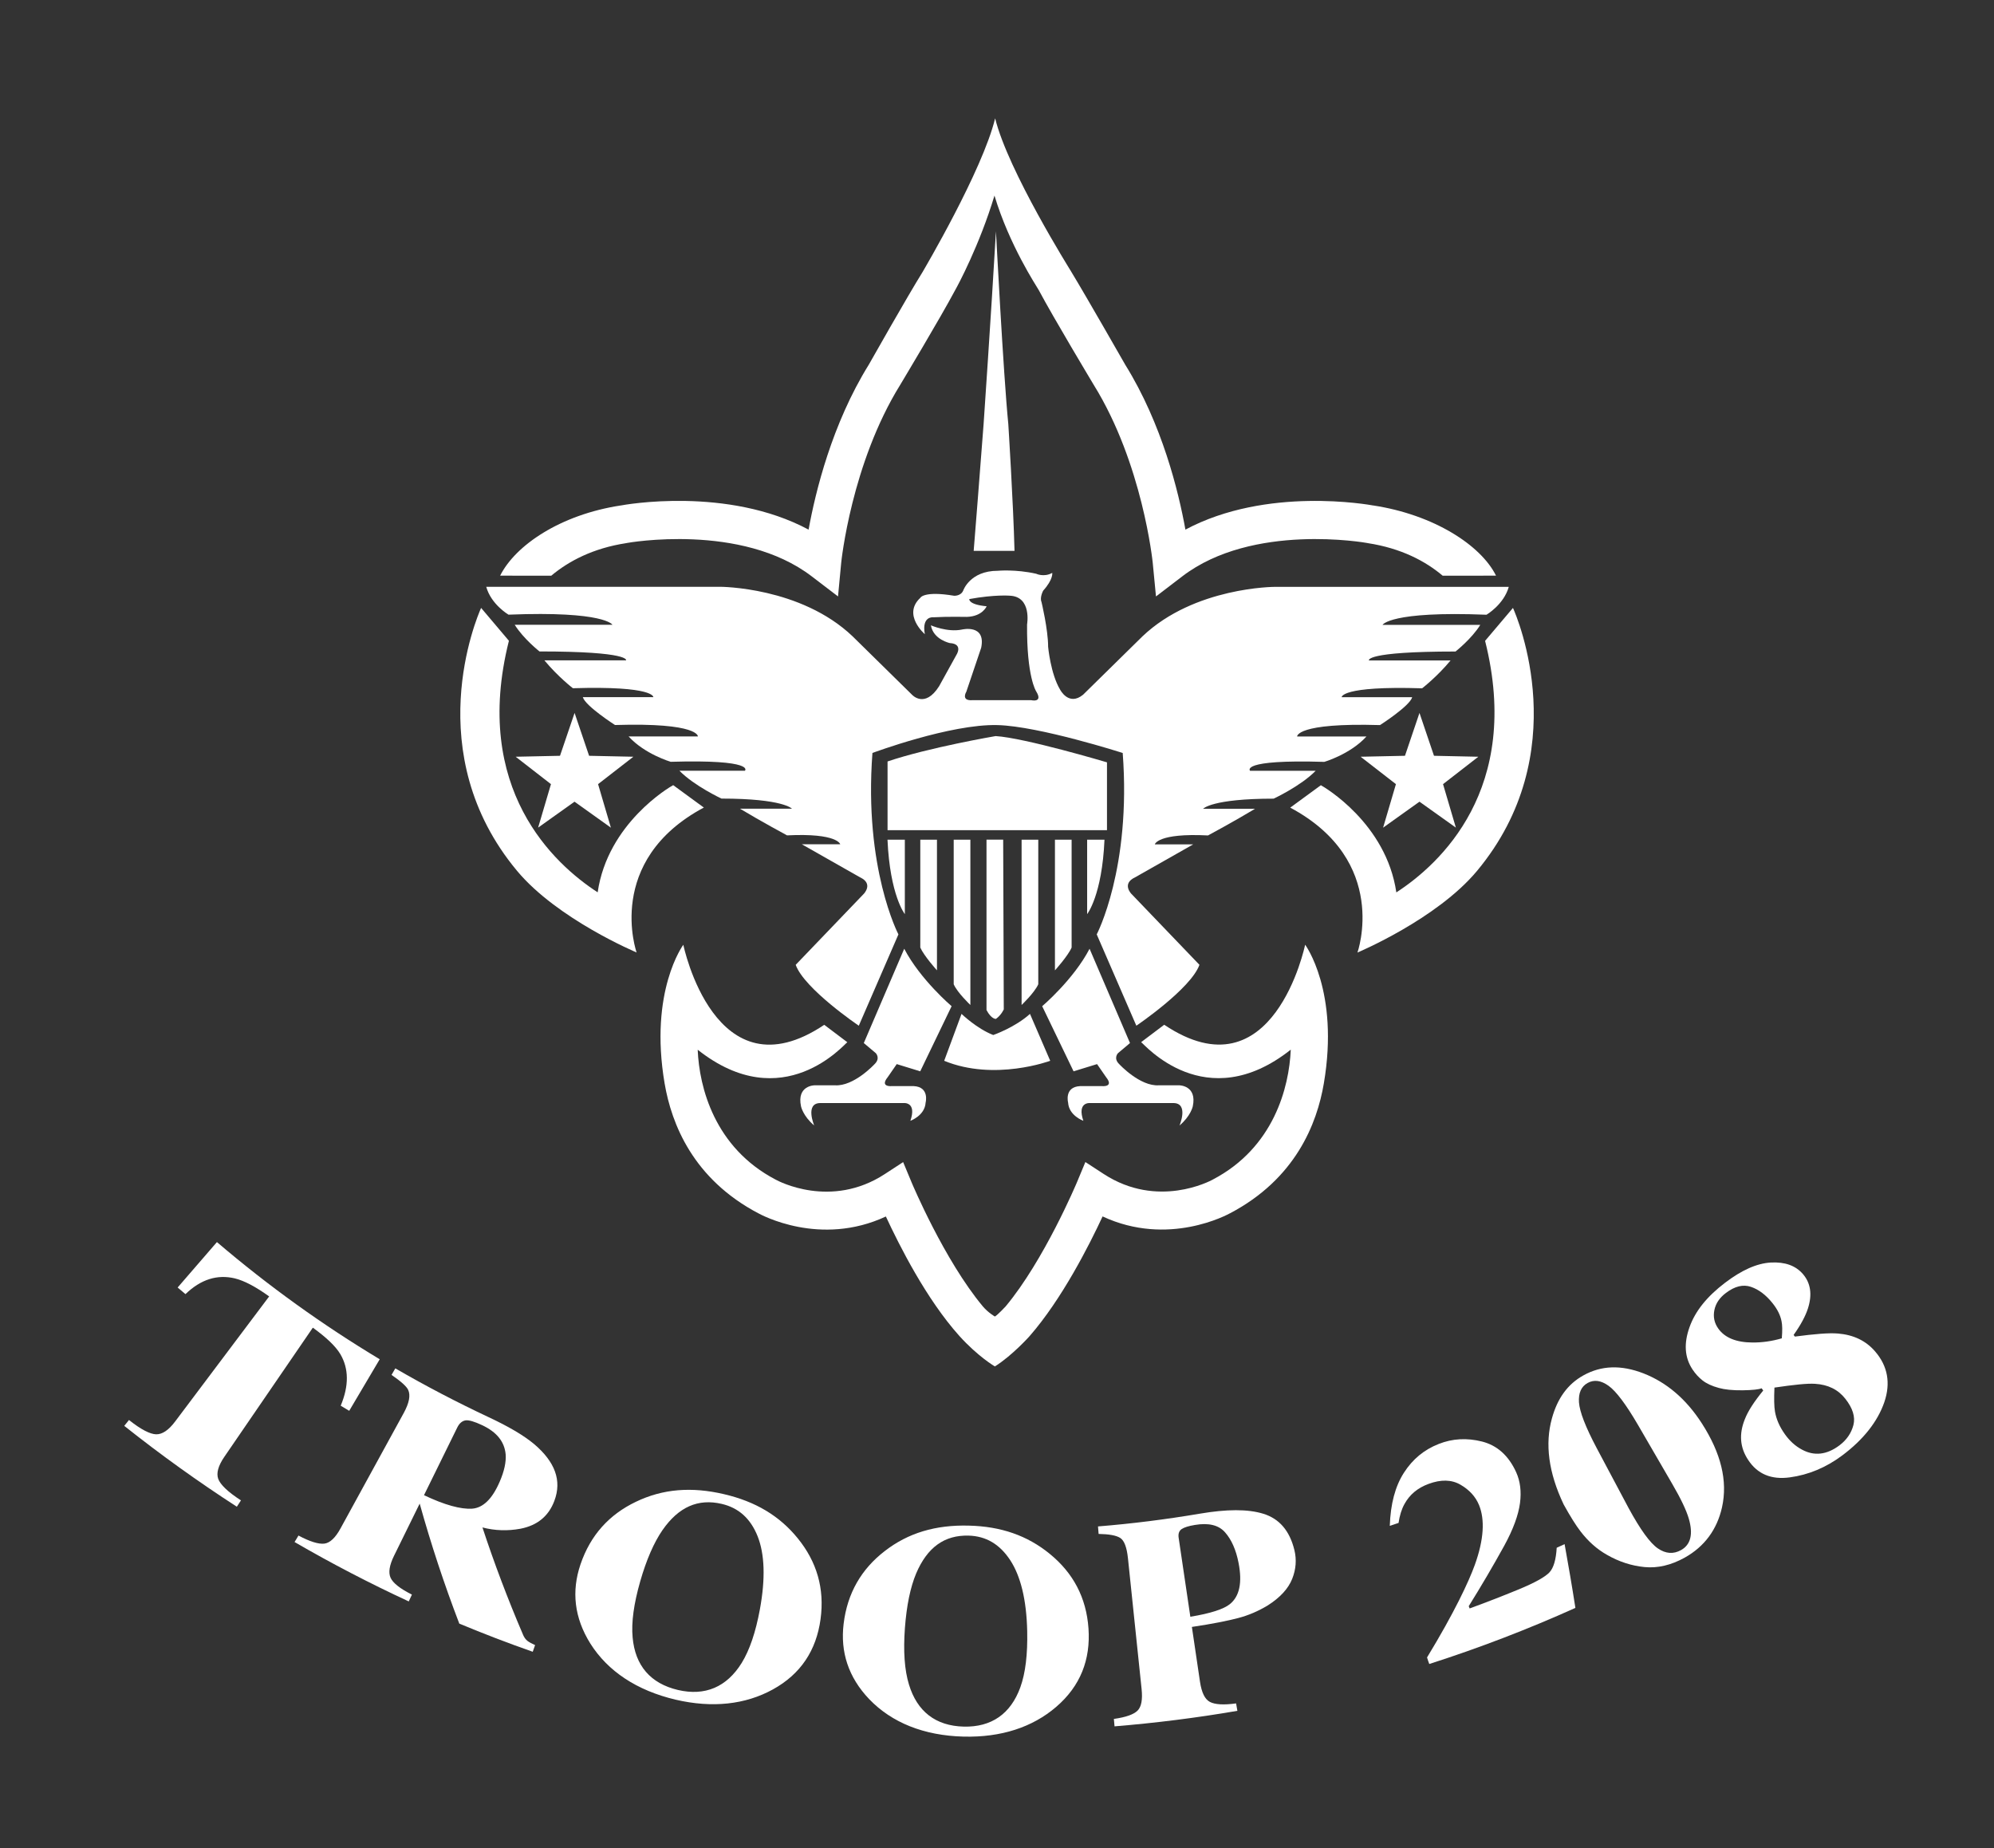 <?xml version="1.0" encoding="utf-8"?>
<!-- Generator: Adobe Illustrator 25.4.1, SVG Export Plug-In . SVG Version: 6.00 Build 0)  -->
<svg version="1.1" id="Layer_1" xmlns="http://www.w3.org/2000/svg" xmlns:xlink="http://www.w3.org/1999/xlink" x="0px" y="0px"
	 viewBox="0 0 2954.3 2738.2" style="enable-background:new 0 0 2954.3 2738.2;" xml:space="preserve">
<rect x="0" y="0" width="2954.3" height="2738.2" fill="#333333" stroke="none"/>
<style type="text/css">
	.st0{fill:#FFFFFF;}
</style>
<path class="st0" d="M1421.5,1979.5c-49.3-54.9-89-134.2-109-177.1c-97.5,45.4-185.2-2.7-189.2-4.9l0.7,0.4
	c-97.3-51-129.1-132.9-139.3-192.6c-23.3-136.8,27.7-205.5,27.7-205.5s46.8,227.2,208.8,118.6l34.2,25.8
	c-3.9,2-95.2,111.2-221.7,11.1c2.3,56,25.1,145.1,115.4,192.4l0.4,0.2l0.4,0.2c3.1,1.7,81.1,43.5,160.9-8.5l27.3-17.8l12.7,30.5
	c0.6,1.4,48.2,114.7,105.3,183.2c7.9,9.4,17.9,15.1,17.9,15.1c3.7-1.9,15.8-14.8,15.8-14.8c57.2-68.5,105-182.3,105.6-183.6
	l12.7-30.5l27.3,17.8c79.8,51.9,157.7,10.2,160.9,8.5l0.3-0.2l0.4-0.2c90.3-47.3,113-136.5,115.4-192.4
	c-126.6,100.2-217.8-9.1-221.7-11.1l34.2-25.8c162,108.6,208.8-118.6,208.8-118.6s51,68.7,27.7,205.5
	c-10.1,59.7-42,141.6-139.3,192.6l0.7-0.4c-4,2.2-91.9,50.3-189.2,4.9c-19.6,42.2-60.3,122.7-108.4,177.6c0,0-24.9,28-51.1,44.6
	C1473.8,2024.6,1448.7,2009.6,1421.5,1979.5L1421.5,1979.5z"/>
<path class="st0" d="M1604.7,1029.3l88-86.5c77-73.3,196.2-73.3,196.2-73.3h346.5c-7.4,26.3-33,41.3-33,41.3c-143-5.7-154,15-154,15
	h144.8c-12.8,20.7-36.7,39.5-36.7,39.5c-135.6,0-128.3,13.2-128.3,13.2h121c-20.2,24.4-42.2,41.3-42.2,41.3
	c-121-3.8-119.2,13.2-119.2,13.2h104.5c-3.6,13.1-47.7,41.3-47.7,41.3c-124.7-3.7-122.8,16.9-122.8,16.9h102.7
	c-23.8,26.3-62.4,37.6-62.4,37.6c-126.5-3.8-110,13.2-110,13.2h97.2c-22,22.6-62.3,41.3-62.3,41.3c-91.7,0-104.5,15-104.5,15h77
	c-31.2,18.8-69.7,39.5-69.7,39.5c-75.2-3.8-78.8,13.2-78.8,13.2h56.9l-86.2,48.9c-20.2,9.4-5.5,24.4-5.5,24.4l100.9,105.2
	c-12.9,35.7-93.5,90.2-93.5,90.2l-58.7-135.3c0,0,51.4-97.7,38.5-268.8c0,0-123.9-39.7-185.4-41.3c-69.7-1.9-185.4,41.3-185.4,41.3
	c-12.9,171,38.5,268.8,38.5,268.8l-58.7,135.3c0,0-80.7-54.5-93.5-90.2l100.9-105.2c0,0,14.7-15-5.5-24.4l-86.3-49h56.9
	c0,0-3.7-16.9-78.8-13.2c0,0-38.5-20.7-69.7-39.5h77c0,0-12.9-15-104.5-15c0,0-40.3-18.8-62.3-41.3h97.1c0,0,16.5-16.9-110-13.2
	c0,0-38.5-11.3-62.4-37.6H1034c0,0,1.8-20.7-122.8-16.9c0,0-44-28.2-47.7-41.3H968c0,0,1.9-16.9-119.2-13.2c0,0-22-16.9-42.2-41.3
	h121c0,0,7.3-13.2-128.3-13.2c0,0-23.8-18.8-36.7-39.5h144.8c0,0-11-20.7-154-15c0,0-25.7-15-33-41.3h346.5c0,0,119.2,0,196.2,73.3
	l88,86.5c0,0,18.9,21.3,40.3-12.5l25.3-45.8c0,0,11.4-16.8-9.4-18.1c0,0-24.4-5-28.1-26.3c0,0,24.4,10.7,45.8,6.3
	c0,0,36.1-8.8,28.7,27l-22,65.1c0,0-8.6,13.8,9.2,12.5h86.8c0,0,18.3,4.4,7.4-13.2c0,0-14.1-21.3-13.4-99c0,0,7.4-41.3-25.7-42.6
	c0,0-22-1.9-59.9,5c0,0-1.8,8.1,25.7,10.7c0,0-6.1,15-29.3,15.7c0,0-29.3-0.6-49.5,0.6c0,0-17.7-2.5-12.8,25c0,0-33.6-28.8-6.7-53.8
	c0,0,4.9-10.7,50.1-3.1c0,0,9.8,0.6,13.4-7.5c0,0,9.8-29.5,51.3-29.5c0,0,26.3-2.5,56.9,4.4c0,0,11.6,5.6,23.8-1.3
	c0,0,1.8,9.4-13.4,26.3c0,0-5.5,10.1-2.5,16.9c0,0,9.8,40.7,9.8,66.4c0,0,3.7,40.1,17.7,63.3
	C1570.7,1021.8,1583.3,1046.8,1604.7,1029.3L1604.7,1029.3z"/>
<path class="st0" d="M1339.7,1405.7l-59.9,139.7l17.8,15c0,0,7.3,7.5-1.9,16.3c0,0-30.6,33.2-58.7,31.3h-30c0,0-26.9,0-20.2,31.3
	c0,0,3,14.4,19.5,28.2c0,0-14.1-33.2,9.2-33.2H1339c0,0,19.6-1.9,9.8,26.3c0,0,21.4-7.5,22.6-27c0,0,6.1-23.2-17.7-24.4h-32.4
	c0,0-18.3,1.9-6.1-13.2l13.4-19.4l34.8,10.7l46.5-96.5C1410,1490.9,1363.6,1451.5,1339.7,1405.7L1339.7,1405.7z M1614.3,1405.7
	l59.9,139.7l-17.8,15c0,0-7.3,7.5,1.9,16.3c0,0,30.6,33.2,58.7,31.3h30c0,0,26.9,0,20.2,31.3c0,0-3.1,14.4-19.6,28.2
	c0,0,14.1-33.2-9.2-33.2h-123.5c0,0-19.5-1.9-9.8,26.3c0,0-21.4-7.5-22.6-27c0,0-6.1-23.2,17.8-24.4h32.4c0,0,18.3,1.9,6.1-13.2
	l-13.4-19.4l-34.8,10.7l-46.5-96.5C1544,1490.9,1590.5,1451.5,1614.3,1405.7L1614.3,1405.7z M1424.6,1502.2c0,0,22.6,21.9,47,31.3
	c0,0,32.3-11.2,54.4-31.3l30,69.5c0,0-82.5,30.7-157.1,0L1424.6,1502.2z"/>
<path class="st0" d="M1314.9,1244.1h25.7v110.3C1340.6,1354.4,1318.6,1326.8,1314.9,1244.1z M1363.5,1244.1h24.7v193.6
	c0,0-19.2-21.3-24.7-33.8V1244.1z M1413,1244.1h24.7V1489c0,0-19.3-18.2-24.7-30.7V1244.1z M1636.4,1244.1h-25.7v110.3
	C1610.7,1354.4,1632.8,1326.8,1636.4,1244.1z M1587.8,1244.1H1563v193.6c0,0,19.3-21.3,24.7-33.8v-159.8L1587.8,1244.1
	L1587.8,1244.1z M1538.3,1244.1h-24.7V1489c0,0,19.2-18.2,24.7-30.7V1244.1z M1461.6,1496.5V1244h24.7l0.9,251.5
	c0,0-3.6,8.4-11.6,14.1C1475.6,1509.7,1468.9,1510.3,1461.6,1496.5z"/>
<path class="st0" d="M1640.1,1230v-100.5c0,0-122.3-36.4-165-38.9c0,0-99,16.9-160.1,37.6V1230H1640.1L1640.1,1230z"/>
<path class="st0" d="M1481.5,1108.6l4.3,12.7l13.1,0.3l-10.5,8.1l3.8,12.8l-10.7-7.7l-10.8,7.7l3.8-12.8l-10.5-8.1l13.1-0.3
	L1481.5,1108.6z M1439.3,1116.2l4.3,12.7l13.1,0.3l-10.5,8.1l3.8,12.9l-10.8-7.7l-10.8,7.7l3.8-12.9l-10.5-8.1l13.1-0.3
	L1439.3,1116.2z M1395.9,1125.6l4.3,12.7l13.1,0.3l-10.5,8.1l3.8,12.9l-10.8-7.7l-10.8,7.7l3.8-12.9l-10.5-8.1l13.1-0.3
	L1395.9,1125.6z M1350.7,1136.2l4.3,12.7l13.1,0.3l-10.5,8.1l3.8,12.8l-10.7-7.7l-10.8,7.7l3.8-12.8l-10.5-8.1l13.2-0.3
	L1350.7,1136.2z M1523.6,1116.2l-4.3,12.7l-13.1,0.3l10.5,8.1l-3.8,12.9l10.8-7.7l10.8,7.7l-3.8-12.9l10.5-8.1l-13.1-0.3
	L1523.6,1116.2z M1567,1125.6l-4.3,12.7l-13.1,0.3l10.5,8.1l-3.8,12.9l10.8-7.7l10.7,7.7l-3.8-12.9l10.5-8.1l-13.1-0.3L1567,1125.6z
	 M1612.2,1136.2l-4.3,12.7l-13.1,0.3l10.5,8.1l-3.8,12.8l10.7-7.7l10.8,7.7l-3.8-12.8l10.5-8.1l-13.2-0.3L1612.2,1136.2z
	 M1612.2,1183.2l-4.3,12.7l-13.1,0.3l10.5,8.1l-3.8,12.9l10.7-7.7l10.8,7.7l-3.8-12.9l10.5-8.1l-13.2-0.3L1612.2,1183.2z
	 M1561.6,1183.2l-4.3,12.7l-13.1,0.3l10.5,8.1l-3.8,12.9l10.8-7.7l10.8,7.7l-3.8-12.9l10.4-8.1l-13.1-0.3L1561.6,1183.2z
	 M1510.8,1183.2l-4.4,12.7l-13.1,0.3l10.5,8.1l-3.8,12.9l10.8-7.7l10.8,7.7l-3.8-12.9l10.5-8.1l-13.1-0.3L1510.8,1183.2z
	 M1456.4,1183.2l-4.3,12.7l-13.1,0.3l10.5,8.1l-3.8,12.9l10.8-7.7l10.8,7.7l-3.8-12.9l10.5-8.1l-13.1-0.3L1456.4,1183.2z
	 M1402,1183.2l-4.3,12.7l-13.1,0.3l10.5,8.1l-3.8,12.9l10.8-7.7l10.8,7.7l-3.8-12.9l10.5-8.1l-13.1-0.3L1402,1183.2z M1351.3,1183.2
	l-4.3,12.7l-13.1,0.3l10.5,8.1l-3.8,12.9l10.8-7.7l10.8,7.7l-3.8-12.9l10.4-8.1l-13.1-0.3L1351.3,1183.2z"/>
<path class="st0" d="M851.3,1056.3l21.5,63.5l65.6,1.4l-52.3,40.6l19,64.5l-53.9-38.5l-53.9,38.4l19-64.4l-52.3-40.6l65.7-1.4
	L851.3,1056.3z M1475.6,342.7c0,0,11,212.3,18.3,285.6c0,0,7.4,116.5,9.2,187.9h-60.5c0,0,11-137.2,14.7-187.9
	C1457.3,628.3,1468.3,468.6,1475.6,342.7L1475.6,342.7z"/>
<path class="st0" d="M754,949.4c-55.2,219.5,67.2,331,131.5,372.7c14.9-102.5,106.8-156.1,111.9-158.8l45.4,33.2
	c-147.8,79-99.6,214.7-99.6,214.7s-117.4-49.2-177.2-121c-144.9-174-59.9-374.6-53.2-389.5L754,949.4L754,949.4z M2124.6,1119.8
	l-21.5-63.5l-21.5,63.5l-65.7,1.4l52.3,40.6l-19,64.5l53.9-38.5l53.9,38.4l-19-64.4l52.3-40.6L2124.6,1119.8z"/>
<path class="st0" d="M2241.6,900.7l-41.3,48.8c55.2,219.5-67.2,331-131.5,372.7c-15-102.5-106.8-156.1-111.8-158.8l-45.4,33.2
	c147.8,79,99.6,214.7,99.6,214.7s117.4-49.2,177.2-121C2333.3,1116.1,2248.3,915.5,2241.6,900.7L2241.6,900.7z M2034.6,748.9
	l0.9,0.2c-7.1-1.3-158.8-28.8-279.2,35.6c-10.1-56.1-34.5-156.4-89.2-244.4c-0.6-1-56.7-99.4-80-137.8l-0.2-0.4l-0.2-0.3
	c-0.6-1.1-93.3-148.9-112.3-226.5c-18.9,77.7-106.3,225.5-106.8,226.5l-0.2,0.3l-0.2,0.4c-23.3,37.4-79.4,136.8-80,137.8
	c-54.6,88-79,188.3-89.2,244.4c-120.4-64.4-272.2-37-279.2-35.6l0.9-0.2c-89.6,13.7-156.1,59-178.7,104l75.7,0.1
	c25.8-21.6,61.7-40.7,111.2-48.3l0.5-0.1l0.4-0.1c1.7-0.3,169.5-30.4,273.8,49.4l39,29.8l4.7-49.7c0.1-1.4,15.1-147.3,87.5-263.9
	c2.6-4.4,59.2-98.6,81.4-140.3c3.9-6.8,36.1-66.6,58.2-140c22.1,73.4,61.7,133.2,65.6,140c22.2,41.7,78.8,135.9,81.4,140.3
	c72.4,116.6,87.4,262.5,87.5,263.9l4.8,49.7l39-29.8c104.3-79.8,272.1-49.7,273.8-49.4l0.5,0.1l0.4,0.1
	c49.5,7.6,85.4,26.6,111.1,48.3l79-0.1C2194.1,807.8,2124.3,762.6,2034.6,748.9L2034.6,748.9z"/>
<g>
	<g>
		<path class="st0" d="M321.4,1840.3c76.6,65.4,157.3,123.2,241.2,173.6c-15.1,25.5-30.1,50.9-45.2,76.4c-4.2-2.5-8.4-5.1-12.6-7.6
			c12.4-29.7,12-55-0.5-76.3c-7.1-11.9-20.8-24.8-40.8-39.3c-43.7,63.7-87.3,127.5-131,191.2c-9.2,13.4-12.2,24.3-9.2,32.8
			c3.1,8.5,14.2,19.3,33.7,31.9c-2,3.1-4,6.3-6.1,9.4c-57-36.9-112.7-76.8-166.8-119.8c2.3-2.9,4.6-5.8,7-8.7
			c17.7,14.1,31.2,21,40.3,21.2s18.5-6.2,28.1-19c46.4-61.8,92.9-123.5,139.3-185.3c-19.8-14.2-36.6-23.2-50.8-26.7
			c-26-6.2-50.4,1.3-73.2,23.3c-3.9-3.2-7.7-6.5-11.6-9.8C282.8,1885,302.1,1862.7,321.4,1840.3z"/>
		<path class="st0" d="M442.2,2275.1c16.9,9,29.7,12.9,38.1,12s16.6-8.5,24.4-22.9c31.2-56.9,62.3-113.8,93.5-170.7
			c8.1-14.9,10.3-26.3,6.5-34.3c-2.5-5.3-10.8-12.6-24.6-22.1c1.9-3.2,3.7-6.4,5.6-9.7c45.2,26.2,91.2,50.2,138,72.2
			c29.1,13.6,51.7,26.7,67.7,40c30.8,26.2,41.4,53.9,29.9,84.2c-8.4,22.4-25,36.3-50.2,41.2c-19.1,3.5-38,2.9-56.3-1.9
			c17.4,52.9,37.4,105.8,59.9,158.4c1.7,4.3,4,7.5,6.8,9.7c2.9,2.2,6.6,4.2,11.3,6.2c-1.2,3.3-2.3,6.6-3.5,9.9
			c-36.5-12.8-72.8-26.7-108.8-41.7c-22.6-59-42.1-118.3-58.6-177.5c-0.1,0-0.1-0.1-0.2-0.1c-12.7,25.8-25.3,51.5-38,77.3
			c-6.8,13.9-8.5,24.7-5,32.4s14,16.1,31.6,24.9c-1.6,3.4-3.1,6.8-4.7,10.1c-57.4-26.6-113.9-55.9-169.2-88
			C438.5,2281.5,440.3,2278.3,442.2,2275.1z M699.3,2235.3c16.4-1.1,30.1-14.5,41.1-40.1c6.8-15.7,9.6-29.1,8.8-40.2
			c-1.7-19-13.2-33.2-34.8-43.4c-11.7-5.5-20-7.9-24.9-7.1c-4.9,0.9-8.9,4.3-11.9,10.3c-16.5,33.5-32.9,67-49.4,100.5
			C659,2230,682.9,2236.3,699.3,2235.3z"/>
		<path class="st0" d="M1182.1,2279.4c27.8,34.3,39.9,73.9,33.6,119.8c-6.3,45.8-29.1,81.1-70.8,104
			c-40.6,22.3-89.4,27.8-143.8,15.1c-57.8-13.6-100.6-42.3-126.4-83.1c-24-38.4-28.1-77.6-14.7-117.2c14.8-43.7,42.8-74.1,82.1-92.9
			c39.8-19.2,82.5-22.6,130.6-11.3C1119.2,2224.6,1155,2245.9,1182.1,2279.4z M1098.8,2464c11.9-19.3,20.8-45.8,27-79.3
			c8.5-46.1,7.1-82.2-3.3-108.5c-10.5-26.3-28-42.1-53.2-48c-35-8.2-63.8,4.4-87.8,38.9c-12.6,18.3-23.7,43.6-33,76
			c-9.4,32.9-13.3,60.6-11.2,83c3.7,41.6,26.4,68.2,67.1,77.8C1044.7,2513.3,1076.7,2499.5,1098.8,2464z"/>
		<path class="st0" d="M1555.4,2302.3c34.2,27.9,54.1,64.3,57.3,110.5c3.2,46.1-11.9,85.3-47.9,116.2c-35,30.1-81.5,45.4-137.2,44
			c-59-1.5-106.4-20.8-139.7-55.4c-31.1-32.6-43-70.2-38-111.6c5.5-45.8,26.5-81.3,60.8-107.8c34.7-27,75.5-39.1,124.7-37.8
			C1482.8,2261.5,1522,2275,1555.4,2302.3z M1511.7,2500c7.7-21.3,10.9-49.1,10.2-83.1c-1-46.8-9.8-81.9-25.3-105.5
			c-15.6-23.6-35.8-35.5-61.6-36.2c-35.7-0.9-61.1,17.3-77.6,56c-8.6,20.5-14.2,47.5-16.7,81.1c-2.5,34.1-0.6,62,6,83.5
			c12.1,40,39.5,61.3,81.1,62.4C1469,2559.2,1497.4,2539.3,1511.7,2500z"/>
		<path class="st0" d="M1650.3,2546.8c17.9-2.5,29.6-6.7,35.2-12.4s7.5-16.3,5.9-31.8c-6.7-64.5-13.5-129.1-20.2-193.6
			c-1.7-16.4-5.5-26.5-11.4-30.3s-16.5-5.7-32.1-6c-0.3-3.7-0.6-7.4-0.9-11.1c50.5-4.1,100.8-10.4,150.8-18.9
			c39.8-6.7,70.9-7.1,94.4,0.2c23.4,7.3,38.8,25,45.8,53.8c3.4,14.1,2.4,28.3-3.3,42.6c-5.7,14.3-17.7,27.6-36.3,39.4
			c-14.1,8.5-28.8,14.8-44,18.7c-15.2,4-37.9,8.6-68.3,13.1c4,27.1,8,54.1,12,81.2c2.4,16,7.2,26,14.7,29.9
			c7.4,3.9,20.4,4.8,38.8,2.2c0.6,3.7,1.3,7.3,1.9,11c-60.4,10.4-121.1,18-182,23C1650.9,2554.2,1650.6,2550.5,1650.3,2546.8z
			 M1822.2,2376.7c14.3-11.6,18.5-31.9,12.9-60.8c-3.8-19.7-10.6-34.9-20.1-45.6c-9.5-10.8-24.4-14.3-44.7-10.9
			c-9.3,1.5-15.9,3.6-19.7,6.2c-3.8,2.7-5.2,7-4.3,12.9c5.8,39,11.5,77.9,17.3,116.9C1793.7,2390.5,1813.2,2384,1822.2,2376.7z"/>
		<path class="st0" d="M2114.3,2455.7c40.4-66.3,61.9-112.5,70.8-137.2c13.5-37.5,15-67,6.3-88.4c-5.2-12.7-14.5-22.8-27.7-30.4
			c-13.2-7.6-28.8-7.9-47.2-1.1c-16.2,6-28,15.8-35.7,29.9c-4.2,7.6-7.1,16.9-8.7,27.9c-4.3,1.4-8.6,2.9-13,4.3
			c1.1-32.4,8-58.5,20.9-78.6s29.9-34.2,51.6-42.7c20.5-8.1,41.7-9.2,64.1-3.6c22.4,5.7,39.4,20.7,50.7,45.6
			c5.9,13.1,7.9,28.3,5.6,45.7c-2.3,17.4-9.9,38.6-23.5,63.4c-16.5,29.9-34,59.7-52.4,89.2c0.4,1.1,0.8,2.3,1.3,3.4
			c24.1-8.8,48.1-18.1,71.9-27.9c24.9-10.2,40.3-19,46.4-25.6c6.1-6.6,9.7-18.8,10.7-36.4c3.9-1.8,7.8-3.6,11.7-5.4
			c5.7,31.4,11.1,62.9,16,94.5c-70.9,31.9-143.2,59.6-216.5,83.1C2116.3,2462.1,2115.3,2458.9,2114.3,2455.7z"/>
		<path class="st0" d="M2299.3,2101.6c8.2-29.9,23.4-50.8,46.5-63.7c26.7-14.9,55.9-15.9,89.1-3.1c33.8,13.2,63.1,37.5,86.8,74.5
			c27.9,43.5,38.4,84.8,29.6,124.1c-7.4,33-26.1,58.1-55,74.3c-20.4,11.4-40.4,16-59.8,14.1c-19.3-1.9-37.8-7.9-55.4-18
			c-15-8.4-28.1-20.1-39.5-35c-6.7-8.7-15-21.9-24.8-39.6C2294.1,2181.6,2288.9,2139.1,2299.3,2101.6z M2456.2,2294.1
			c11.6,8,23.1,8.9,34.5,2.5c14.3-8,18.1-23.6,11.4-46.6c-3.7-12.6-11.9-29.7-24.4-51.2c-16.9-29.1-33.8-58.2-50.7-87.3
			c-18-30.9-32.6-50.3-43.8-58.3s-21.4-9.4-30.9-4.2c-9.6,5.3-13.8,14.9-12.9,28.8c1,13.9,9.7,36.5,26.3,67.8
			c15.8,29.7,31.6,59.4,47.4,89.1C2430.3,2266.3,2444.6,2286.1,2456.2,2294.1z"/>
		<path class="st0" d="M2585.2,2102.6c4.7-12.1,13.9-26.1,27.2-42.4c-0.8-1.1-1.6-2.2-2.4-3.3c-3.9,1.7-13.3,2.8-28.2,3
			s-26.6-1.1-35.2-3.5c-10.4-2.8-18.4-6.6-24.1-11.1c-5.7-4.5-10.7-9.9-14.9-16.3c-11.8-17.8-13-38.7-4.4-62.7
			c8.6-24.1,26.1-45.5,52.6-65.7c24.6-18.7,47-28.8,67.8-30c20.8-1.1,36.8,4.4,47.8,17.3c11.2,13.2,13.8,30,7.3,50.5
			c-3.6,11.3-10.6,24.5-21.3,39.5c0.6,0.8,1.2,1.6,1.9,2.4c29.2-3.8,50.5-5.7,64-4.5c22.8,1.9,41.3,10.6,55.1,26.8
			c18.3,21.4,23.1,46.4,13.4,74.9c-9.8,28.4-30.7,55.3-62.6,79.1c-23.7,17.7-49.8,28.6-77.4,32.3c-27.6,3.8-48.1-5.1-61.5-25.5
			C2577.7,2144.7,2576.3,2124.5,2585.2,2102.6z M2669.8,2147.8c18.1,9.8,36.7,7.8,55.5-6.3c10.6-8,17.6-18.1,20.7-30.1
			c3.1-12-1-25.1-12.1-39.1c-10.7-13.6-25.6-20.8-44.5-22c-11.7-0.8-31.9,1.4-60.4,5.6c-0.7,16.3-0.5,28.2,0.8,35.5
			c1.9,11.2,6.7,22.4,14.7,33.6C2651.6,2135,2660,2142.6,2669.8,2147.8z M2639.5,1957.5c-1.7-8.7-6-17.5-13.1-26.4
			c-9.9-12.5-20.7-20.6-32.3-24.5s-23.8-0.9-36.9,9c-9.5,7.1-15.2,15.6-17.2,25.5c-2,10-0.1,19.1,5.9,27.5
			c9.5,13.3,26.3,20.4,50.6,20.5c14.2,0.1,28.7-1.9,43.4-6.2C2640.9,1971.3,2640.7,1962.8,2639.5,1957.5z"/>
	</g>
</g>
</svg>
